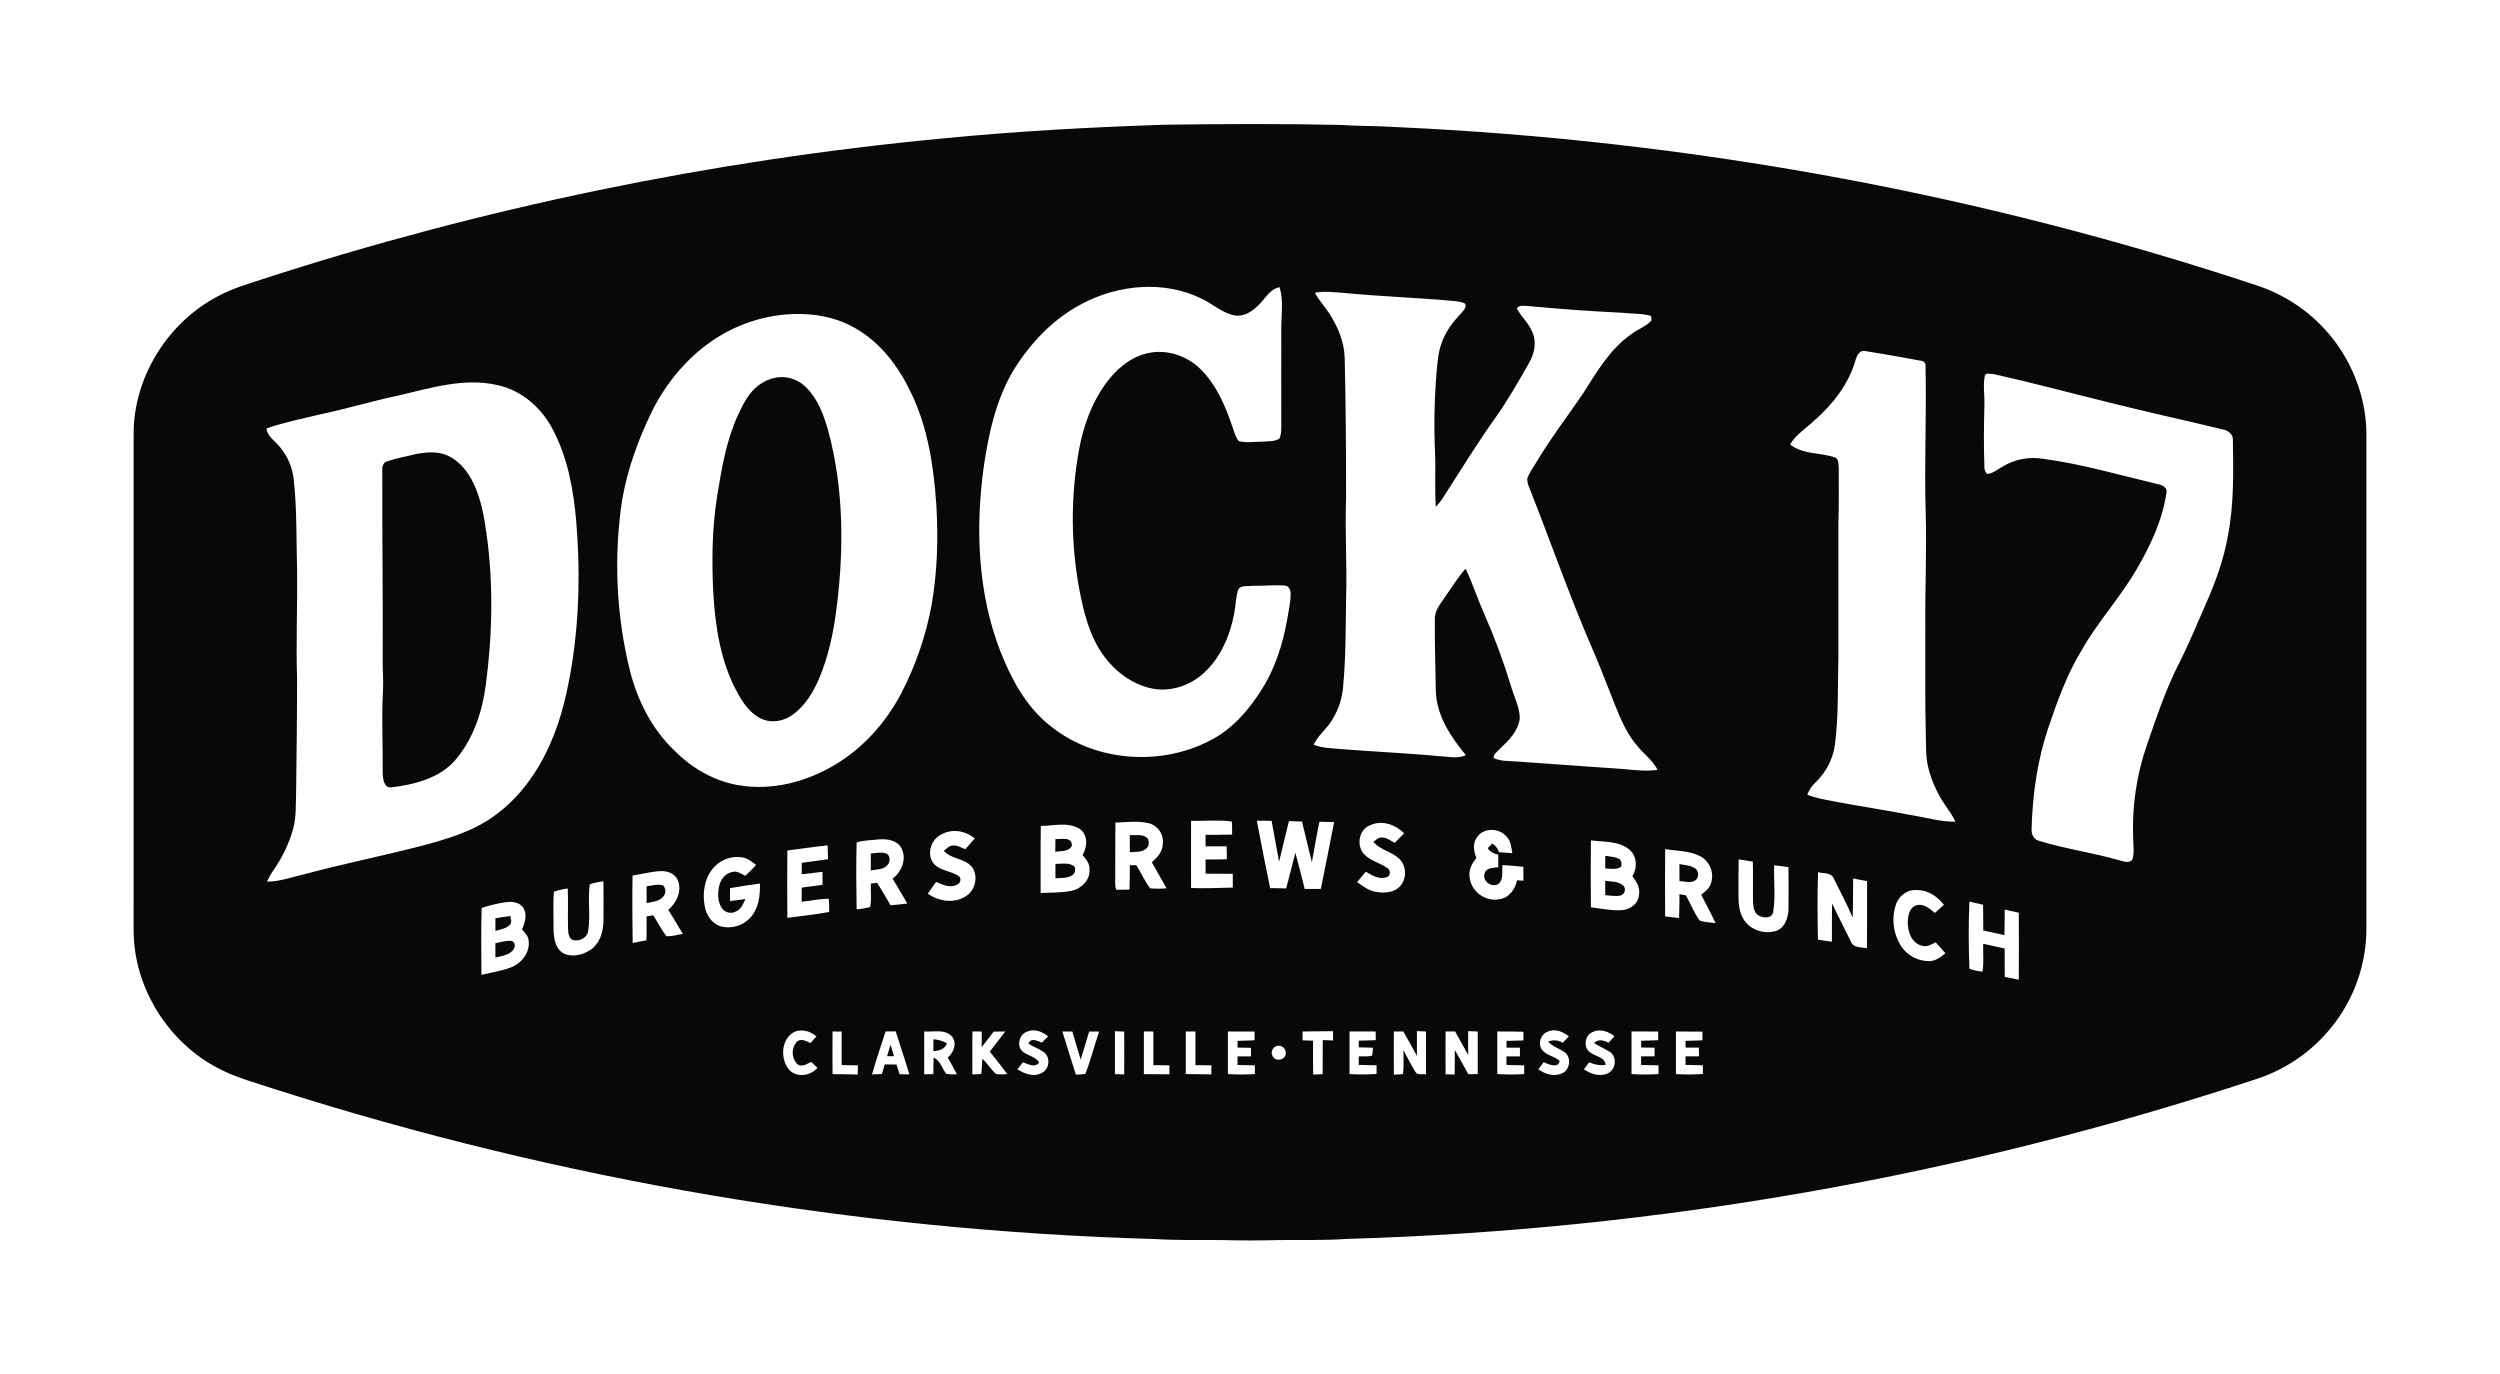 <svg width="131" height="72" viewBox="0 0 131 72" fill="none" xmlns="http://www.w3.org/2000/svg">
<path d="M84.112 46.154C84.44 46.204 84.831 46.171 85.083 46.428C85.115 46.47 85.136 46.519 85.144 46.572C85.152 46.624 85.146 46.677 85.128 46.727C85.11 46.777 85.08 46.821 85.04 46.856C85 46.891 84.953 46.916 84.901 46.928C84.641 46.979 84.376 46.928 84.117 46.907C84.112 46.654 84.112 46.402 84.112 46.154Z" fill="#080808"/>
<path d="M84.115 44.843C84.377 44.894 84.669 44.887 84.897 45.045C84.931 45.1 84.954 45.163 84.962 45.228C84.971 45.293 84.965 45.359 84.945 45.422C84.699 45.592 84.39 45.513 84.115 45.507C84.113 45.285 84.113 45.063 84.115 44.843Z" fill="#080808"/>
<path d="M88.002 45.277C88.275 45.335 88.581 45.335 88.822 45.502C89.025 45.641 89.047 45.991 88.831 46.13C88.587 46.298 88.274 46.178 88.004 46.167C88.002 45.87 88.002 45.573 88.002 45.277Z" fill="#080808"/>
<path d="M45.63 44.722C45.897 44.705 46.177 44.631 46.44 44.722C46.669 44.833 46.659 45.178 46.496 45.338C46.277 45.577 45.923 45.554 45.63 45.611C45.63 45.314 45.63 45.017 45.63 44.722Z" fill="#080808"/>
<path d="M60.967 6.537C64.085 6.492 67.204 6.48 70.322 6.547C71.259 6.62 72.2 6.59 73.137 6.658C88.512 7.351 103.804 10.137 118.409 15.007C120.042 15.577 121.458 16.639 122.463 18.047C123.442 19.431 124.012 21.118 124 22.819C124 31.438 124 40.057 124 48.676C123.994 50.565 123.339 52.394 122.145 53.856C121.122 55.119 119.752 56.056 118.204 56.551C102.827 61.632 86.793 64.45 70.605 64.918C69.421 64.999 68.237 64.971 67.053 64.978C66.021 65.007 64.989 65.007 63.957 64.978C62.82 64.97 61.68 64.998 60.548 64.927C44.895 64.483 29.382 61.845 14.462 57.092C13.453 56.751 12.407 56.49 11.457 55.99C8.917 54.682 7.159 51.984 7.013 49.131C6.989 48.524 7.006 47.917 7.002 47.31C7.002 39.116 7.002 30.921 7.002 22.727C7.002 19.696 8.864 16.784 11.572 15.444C12.221 15.106 12.927 14.905 13.618 14.671C25.261 10.887 37.286 8.397 49.475 7.247C53.3 6.873 57.131 6.666 60.967 6.537ZM56.695 15.919C55.208 16.696 54.012 17.95 53.131 19.363C52.194 20.911 51.806 22.707 51.546 24.474C51.103 27.706 51.235 31.093 52.431 34.16C52.995 35.572 53.737 36.976 54.935 37.953C57.428 40.055 61.299 40.229 64.011 38.448C64.831 37.878 65.486 37.102 66.024 36.269C66.796 35.109 67.225 33.758 67.46 32.395C67.527 31.966 67.635 31.539 67.627 31.103C67.635 30.921 67.531 30.692 67.321 30.683C66.746 30.643 66.171 30.706 65.596 30.698C65.366 30.734 65.05 30.653 64.896 30.868C64.748 31.262 64.763 31.694 64.68 32.104C64.467 33.271 63.979 34.44 63.091 35.257C62.346 35.947 61.261 36.297 60.26 36.056C59.177 35.796 58.261 35.04 57.667 34.114C57.046 33.159 56.783 32.031 56.564 30.928C56.105 28.492 56.098 25.992 56.543 23.553C56.762 22.34 57.196 21.148 57.909 20.139C58.45 19.395 59.184 18.727 60.103 18.516C61.095 18.271 62.171 18.624 62.894 19.328C63.77 20.187 64.244 21.352 64.624 22.496C64.707 22.708 64.753 22.951 64.919 23.118C65.316 23.216 65.729 23.141 66.132 23.143C66.431 23.116 66.77 23.152 67.031 22.987C67.146 22.805 67.129 22.573 67.139 22.366C67.133 20.636 67.139 18.906 67.139 17.176C67.139 16.468 67.266 15.738 67.048 15.049C66.53 15.147 66.299 15.658 65.948 15.987C65.621 16.319 65.172 16.616 64.684 16.527C64.033 16.397 63.539 15.912 62.948 15.643C60.988 14.681 58.594 14.913 56.695 15.919ZM68.899 15.342C69.114 15.745 69.438 16.075 69.679 16.462C70.109 17.147 70.439 17.918 70.461 18.743C70.52 21.195 70.534 23.647 70.535 26.099C70.469 27.861 70.592 29.623 70.535 31.385C70.511 32.904 70.522 34.428 70.383 35.942C70.34 36.563 70.147 37.165 69.82 37.695C69.547 38.178 69.071 38.515 68.835 39.024C69.079 39.115 69.334 39.173 69.593 39.195C71.535 39.37 73.484 39.441 75.422 39.623C75.884 39.636 76.373 39.784 76.81 39.567C76.014 38.606 75.268 37.488 75.237 36.199C75.217 34.956 75.175 33.712 75.186 32.466C75.161 32.005 75.477 31.646 75.718 31.282C76.073 30.784 76.387 30.254 76.799 29.798C77.172 30.584 77.436 31.417 77.792 32.209C78.332 33.438 78.797 34.698 79.186 35.983C79.345 36.536 79.641 37.069 79.636 37.657C79.552 38.32 79.04 38.816 78.578 39.254C78.452 39.391 78.252 39.513 78.269 39.724C78.661 39.906 79.105 39.869 79.524 39.906C81.199 40.017 82.871 40.153 84.546 40.259C85.314 40.297 86.086 40.448 86.856 40.342C86.615 39.849 86.154 39.528 85.815 39.11C85.293 38.52 84.97 37.792 84.677 37.069C84.301 36.134 83.948 35.188 83.554 34.26C82.303 31.41 81.289 28.467 80.143 25.575C80.073 25.422 80.033 25.256 80.025 25.088C80.117 24.799 80.308 24.556 80.459 24.297C81.216 23.012 82.131 21.832 82.964 20.599C83.682 19.473 84.375 18.269 85.501 17.497C85.831 17.238 86.261 17.111 86.538 16.788L86.52 16.556C86.026 16.411 85.499 16.451 84.992 16.388C83.353 16.31 81.708 16.19 80.074 16.036C79.878 16.036 79.603 15.957 79.484 16.166C79.725 16.622 80.151 16.97 80.322 17.471C80.528 17.985 80.384 18.564 80.119 19.025C79.573 19.983 79.026 20.949 78.389 21.848C77.393 23.242 76.501 24.704 75.574 26.142C75.472 26.289 75.359 26.428 75.236 26.558C75.173 25.612 75.236 24.661 75.195 23.713C75.134 22.334 75.159 20.953 75.271 19.577C75.319 19.031 75.352 18.466 75.552 17.945C75.754 17.374 76.123 16.88 76.541 16.447C76.654 16.297 76.866 16.127 76.777 15.918C76.595 15.806 76.373 15.797 76.168 15.77C74.255 15.598 72.342 15.536 70.43 15.35C69.919 15.32 69.404 15.239 68.898 15.342H68.899ZM40.867 16.509C40.019 16.617 39.192 16.859 38.419 17.226C36.529 18.12 35.055 19.744 34.139 21.604C33.434 23.061 32.875 24.6 32.6 26.198C32.151 29.17 32.287 32.201 33.002 35.12C33.398 36.691 34.155 38.201 35.337 39.328C36.255 40.25 37.432 40.941 38.728 41.149C40.424 41.436 42.182 40.989 43.653 40.133C45.184 39.25 46.405 37.888 47.225 36.331C47.972 34.892 48.505 33.351 48.805 31.757C49.117 30.014 49.169 28.231 49.064 26.466C48.93 24.445 48.62 22.392 47.727 20.555C47.089 19.221 46.161 17.975 44.864 17.225C43.672 16.512 42.228 16.348 40.867 16.509ZM97.216 18.914C96.852 20.157 96.021 21.208 95.054 22.048C94.633 22.457 94.103 22.769 93.802 23.288C94.469 23.827 95.382 23.705 96.154 23.968C96.369 24.068 96.329 24.35 96.351 24.545C96.351 25.518 96.363 26.491 96.331 27.463C96.331 29.8 96.331 32.137 96.331 34.474C96.289 35.995 96.346 37.522 96.149 39.035C96.042 39.778 95.689 40.464 95.147 40.984C94.948 41.162 94.796 41.387 94.704 41.638C95.159 41.835 95.663 41.903 96.151 42.002C97.469 42.254 98.798 42.448 100.115 42.706C100.896 42.828 101.663 43.07 102.464 43.056C102.32 42.73 102.1 42.445 101.903 42.154C101.503 41.558 101.208 40.897 101.034 40.2C100.9 39.636 100.932 39.053 100.911 38.478C100.865 36.598 100.893 34.717 100.886 32.833C100.867 30.799 100.97 28.765 100.902 26.733C100.835 24.215 100.953 21.695 100.897 19.177C100.901 19.142 100.897 19.107 100.887 19.074C100.876 19.041 100.859 19.011 100.836 18.985C100.813 18.959 100.784 18.939 100.753 18.925C100.721 18.91 100.687 18.903 100.652 18.903C99.681 18.721 98.709 18.549 97.737 18.393C97.422 18.326 97.285 18.668 97.216 18.914V18.914ZM104.006 19.681C103.898 20.206 104.006 20.745 103.982 21.276C103.951 22.338 103.948 23.401 103.982 24.463C103.977 24.532 103.988 24.601 104.014 24.666C104.039 24.731 104.078 24.789 104.128 24.837C104.435 24.809 104.675 24.596 104.933 24.45C105.562 24.069 106.307 23.922 107.034 24.037C109.076 24.31 111.058 24.89 113.058 25.367C113.281 25.407 113.585 25.532 113.523 25.817C113.311 27.274 112.666 28.633 111.923 29.892C111.059 31.367 109.882 32.629 109.05 34.124C108.29 35.376 107.799 36.765 107.328 38.142C106.761 39.833 106.508 41.615 106.457 43.393C106.43 43.666 106.54 43.984 106.834 44.055C108.23 44.49 109.689 44.679 111.091 45.091C111.302 45.141 111.62 45.267 111.747 45.008C111.844 44.665 111.784 44.302 111.779 43.951C111.708 42.278 111.953 40.607 112.502 39.025C113 37.588 113.479 36.136 114.172 34.779C114.693 33.758 115.124 32.694 115.586 31.645C116.087 30.509 116.521 29.336 116.736 28.109C117.068 26.431 117.026 24.713 117.002 23.01C116.996 22.724 116.729 22.548 116.471 22.502C114.459 22.012 112.434 21.577 110.426 21.068C108.443 20.58 106.468 20.05 104.475 19.604C104.335 19.612 104.058 19.504 104.006 19.681V19.681ZM20.869 20.727C19.516 21.011 18.192 21.412 16.839 21.7C15.874 21.93 14.896 22.125 13.957 22.453C14.023 22.874 14.402 23.102 14.655 23.406C15.079 23.907 15.338 24.527 15.398 25.181C15.565 26.729 15.521 28.276 15.567 29.831C15.591 31.743 15.504 33.655 15.567 35.567C15.567 37.51 15.54 39.452 15.518 41.394C15.491 42.08 15.541 42.781 15.355 43.451C15.138 44.218 14.792 44.942 14.332 45.592C14.2 45.783 14.087 45.986 13.993 46.198C14.687 46.198 15.342 45.939 16.012 45.793C18.001 45.258 20.02 44.856 22.018 44.342C23.346 43.986 24.706 43.605 25.843 42.794C27.192 41.846 28.185 40.462 28.837 38.962C29.431 37.624 29.748 36.184 29.978 34.744C30.361 32.305 30.399 29.82 30.198 27.361C30.058 25.683 29.748 23.981 28.954 22.48C28.372 21.364 27.331 20.454 26.078 20.181C24.328 19.774 22.566 20.334 20.869 20.727ZM58.45 43.102C58.431 44.078 58.45 45.056 58.438 46.033C58.438 46.228 58.423 46.43 58.487 46.619C58.719 46.632 58.952 46.619 59.185 46.611C59.205 46.186 59.201 45.761 59.202 45.336H59.544C59.792 45.734 59.983 46.169 60.262 46.547C60.55 46.574 60.841 46.574 61.13 46.547C60.875 46.089 60.617 45.634 60.354 45.181C60.639 44.937 60.921 44.635 60.929 44.233C60.962 43.996 60.908 43.754 60.776 43.553C60.645 43.352 60.445 43.206 60.214 43.141C59.639 42.994 59.038 43.09 58.45 43.102ZM62.412 43.011C62.405 44.184 62.412 45.359 62.412 46.532C63.141 46.559 63.869 46.526 64.598 46.509C64.598 46.269 64.598 46.029 64.598 45.788C64.121 45.779 63.646 45.788 63.172 45.781C63.172 45.532 63.172 45.284 63.172 45.037C63.543 45.037 63.915 45.037 64.286 45.025C64.286 44.8 64.286 44.57 64.273 44.349C63.908 44.349 63.538 44.349 63.171 44.349C63.171 44.147 63.171 43.946 63.171 43.744C63.633 43.744 64.097 43.744 64.561 43.733C64.561 43.503 64.57 43.277 64.547 43.046C63.838 42.952 63.12 43.028 62.408 43.012L62.412 43.011ZM65.856 43.002C66.085 44.181 66.311 45.36 66.554 46.537C66.834 46.537 67.114 46.548 67.396 46.554C67.563 45.932 67.711 45.305 67.879 44.684C68.054 45.312 68.201 45.948 68.366 46.579C68.647 46.579 68.929 46.579 69.211 46.579C69.446 45.411 69.685 44.245 69.908 43.075C69.651 43.072 69.394 43.067 69.138 43.062C68.99 43.763 68.875 44.471 68.743 45.176C68.561 44.47 68.398 43.758 68.225 43.051C67.997 43.04 67.769 43.031 67.542 43.025C67.36 43.734 67.201 44.447 67.024 45.157C66.892 44.442 66.762 43.726 66.633 43.01C66.374 43.008 66.114 43.006 65.856 43.004V43.002ZM71.753 43.261C71.183 43.509 71.071 44.348 71.496 44.776C71.829 45.121 72.325 45.213 72.704 45.492C72.886 45.607 72.87 45.929 72.642 45.97C72.257 46.1 71.889 45.863 71.569 45.677C71.413 45.859 71.259 46.041 71.114 46.224C71.426 46.451 71.756 46.689 72.15 46.744C72.544 46.8 72.97 46.779 73.279 46.519C73.73 46.145 73.735 45.373 73.303 44.983C72.905 44.614 72.312 44.541 71.962 44.109C72.085 44.031 72.195 43.9 72.352 43.888C72.625 43.852 72.855 44.042 73.081 44.167C73.248 44.002 73.413 43.835 73.576 43.667C73.114 43.194 72.37 42.942 71.753 43.263V43.261ZM54.539 43.278C54.516 44.45 54.539 45.621 54.529 46.793C55.064 46.766 55.607 46.787 56.135 46.681C56.648 46.584 57.116 46.129 57.09 45.583C57.12 45.271 56.908 45.024 56.726 44.806C56.986 44.376 57.021 43.725 56.556 43.421C55.942 43.058 55.204 43.276 54.539 43.28V43.278ZM77.38 43.891C77.149 44.211 77.23 44.619 77.361 44.96C77.138 45.241 76.944 45.58 77.008 45.954C77.066 46.689 77.81 47.257 78.535 47.123C79.056 47.078 79.394 46.607 79.492 46.127L79.825 46.149C79.825 45.905 79.825 45.661 79.825 45.42C79.461 45.383 79.097 45.352 78.732 45.33C78.689 45.638 78.79 46.011 78.572 46.268C78.258 46.588 77.643 46.199 77.793 45.774C77.871 45.454 78.255 45.483 78.51 45.441C78.51 45.222 78.51 45.004 78.51 44.786C78.29 44.732 78.072 44.652 77.957 44.442L78.199 44.198C78.364 44.306 78.488 44.466 78.55 44.653C78.781 44.676 79.011 44.694 79.244 44.708C79.197 44.397 79.166 44.051 78.927 43.821C78.529 43.363 77.709 43.367 77.38 43.893V43.891ZM49.345 43.716C48.814 43.957 48.555 44.682 48.873 45.183C49.191 45.638 49.814 45.614 50.239 45.911C50.397 46.021 50.33 46.286 50.161 46.349C49.797 46.558 49.395 46.358 49.052 46.213C48.906 46.416 48.758 46.618 48.619 46.827C49.185 47.233 49.985 47.356 50.596 46.971C51.111 46.666 51.289 45.898 50.922 45.417C50.538 44.967 49.849 45.028 49.457 44.587C49.596 44.472 49.73 44.313 49.928 44.305C50.163 44.279 50.37 44.415 50.581 44.5C50.745 44.312 50.912 44.128 51.074 43.937C50.598 43.531 49.901 43.409 49.345 43.716ZM44.888 44.149C44.854 45.314 44.868 46.483 44.888 47.65C45.126 47.631 45.362 47.59 45.593 47.528C45.684 47.131 45.614 46.709 45.632 46.301L45.963 46.258C46.203 46.647 46.439 47.038 46.664 47.436C46.958 47.413 47.25 47.382 47.542 47.345C47.29 46.907 47.032 46.473 46.773 46.041C47.248 45.684 47.519 45.018 47.243 44.457C47.016 44.013 46.461 43.944 46.014 43.988C45.642 44.035 45.245 44.017 44.888 44.149V44.149ZM83.364 44.035C83.352 45.205 83.349 46.376 83.364 47.545C83.906 47.612 84.45 47.728 84.998 47.69C85.437 47.666 85.875 47.326 85.886 46.864C85.948 46.5 85.747 46.184 85.536 45.913C85.809 45.47 85.785 44.836 85.354 44.498C84.796 44.056 84.035 44.126 83.364 44.035ZM41.259 44.566C41.245 45.741 41.248 46.917 41.259 48.094C41.988 47.998 42.725 47.924 43.451 47.788C43.455 47.555 43.446 47.323 43.424 47.091C42.949 47.1 42.48 47.2 42.009 47.252C42.009 47.004 42.009 46.757 42.009 46.51C42.373 46.467 42.737 46.419 43.102 46.366C43.102 46.138 43.102 45.91 43.097 45.683C42.733 45.722 42.373 45.774 42.011 45.814C42.011 45.613 42.011 45.412 42.011 45.211C42.47 45.15 42.931 45.096 43.389 45.019C43.38 44.778 43.375 44.537 43.367 44.296C42.66 44.37 41.961 44.48 41.259 44.566ZM87.254 44.486C87.246 45.664 87.245 46.843 87.254 48.021C87.495 48.05 87.737 48.082 87.982 48.105C87.998 47.688 88.008 47.271 88.004 46.854L88.336 46.912C88.59 47.348 88.763 47.833 89.065 48.24C89.331 48.331 89.62 48.331 89.897 48.37C89.661 47.866 89.394 47.378 89.141 46.883C89.34 46.722 89.57 46.564 89.648 46.306C89.742 46.038 89.737 45.746 89.635 45.482C89.533 45.218 89.34 44.999 89.091 44.864C88.52 44.573 87.863 44.594 87.249 44.49L87.254 44.486ZM37.412 45.444C36.911 45.99 36.795 46.792 36.93 47.496C37.008 47.952 37.305 48.392 37.757 48.541C38.034 48.614 38.325 48.61 38.6 48.53C38.875 48.45 39.122 48.296 39.316 48.085C39.761 47.606 39.836 46.923 39.821 46.298C39.296 46.363 38.775 46.451 38.254 46.539C38.248 46.764 38.248 46.994 38.254 47.216C38.527 47.183 38.793 47.147 39.063 47.112C38.939 47.362 38.83 47.67 38.541 47.772C38.42 47.832 38.282 47.847 38.151 47.813C38.02 47.78 37.905 47.701 37.827 47.59C37.61 47.268 37.604 46.852 37.67 46.483C37.735 46.114 37.998 45.748 38.391 45.688C38.634 45.62 38.846 45.797 39.055 45.891C39.253 45.712 39.441 45.522 39.619 45.322C39.401 45.16 39.182 44.973 38.907 44.928C38.634 44.881 38.354 44.904 38.093 44.994C37.831 45.084 37.597 45.239 37.412 45.444V45.444ZM91.105 45.028C91.092 45.665 91.099 46.303 91.096 46.947C91.096 47.359 91.138 47.791 91.354 48.154C91.692 48.735 92.472 48.982 93.098 48.771C93.531 48.603 93.692 48.102 93.715 47.678C93.726 46.932 93.721 46.184 93.715 45.437C93.465 45.398 93.215 45.372 92.966 45.34C92.939 46.149 93.046 46.968 92.918 47.77C92.867 48.135 92.414 48.123 92.163 47.979C91.921 47.853 91.88 47.552 91.861 47.309C91.842 46.59 91.87 45.869 91.848 45.149C91.599 45.104 91.352 45.064 91.105 45.028ZM33.146 45.879C33.123 47.055 33.139 48.233 33.152 49.41C33.395 49.367 33.636 49.32 33.875 49.271C33.883 48.854 33.881 48.436 33.882 48.019C33.997 47.998 34.113 47.978 34.23 47.959C34.461 48.323 34.66 48.713 34.92 49.059C35.211 49.067 35.494 48.989 35.777 48.933C35.533 48.509 35.274 48.094 35.018 47.677C35.444 47.312 35.74 46.706 35.526 46.151C35.398 45.786 34.99 45.63 34.631 45.646C34.13 45.668 33.64 45.798 33.146 45.879V45.879ZM95.266 45.703C95.227 46.881 95.233 48.061 95.26 49.24C95.504 49.274 95.746 49.316 95.989 49.346C95.999 48.677 95.989 48.009 95.998 47.343C96.332 48.007 96.65 48.681 96.991 49.346C97.117 49.685 97.537 49.619 97.828 49.693C97.843 48.519 97.833 47.344 97.833 46.17C97.591 46.121 97.349 46.079 97.105 46.032C97.092 46.716 97.105 47.398 97.08 48.086C96.785 47.389 96.43 46.721 96.094 46.042C95.967 45.706 95.548 45.782 95.266 45.703ZM30.906 46.336C30.787 47.14 30.953 47.966 30.822 48.772C30.78 49.142 30.362 49.343 30.026 49.262C29.793 49.171 29.781 48.885 29.765 48.675C29.747 47.969 29.777 47.261 29.75 46.555C29.505 46.59 29.262 46.646 29.026 46.724C28.969 47.345 29.016 47.972 29.003 48.596C29.013 49.066 29.05 49.635 29.474 49.926C29.922 50.189 30.495 50.052 30.912 49.792C31.408 49.484 31.603 48.874 31.619 48.318C31.633 47.606 31.624 46.893 31.619 46.181C31.377 46.21 31.138 46.262 30.906 46.336V46.336ZM99.335 47.435C99.221 47.798 99.189 48.181 99.242 48.558C99.295 48.934 99.43 49.294 99.639 49.611C99.805 49.848 100.027 50.041 100.285 50.172C100.543 50.303 100.83 50.369 101.119 50.363C101.441 50.351 101.7 50.143 101.939 49.953C101.775 49.755 101.604 49.565 101.429 49.378C101.196 49.492 100.941 49.659 100.675 49.543C100.155 49.399 99.957 48.803 99.969 48.317C99.969 47.981 100.06 47.533 100.433 47.433C100.807 47.333 101.123 47.615 101.388 47.838C101.546 47.696 101.706 47.554 101.863 47.41C101.52 46.99 101.044 46.635 100.477 46.644C99.961 46.578 99.477 46.948 99.335 47.435V47.435ZM103.197 47.242C103.142 48.414 103.155 49.591 103.197 50.763C103.417 50.842 103.645 50.893 103.878 50.915C103.969 50.434 103.899 49.939 103.922 49.453C104.295 49.535 104.668 49.621 105.044 49.702C105.044 50.196 105.044 50.691 105.048 51.186C105.292 51.24 105.538 51.292 105.785 51.339C105.793 50.169 105.791 48.998 105.785 47.828C105.538 47.768 105.293 47.712 105.047 47.66C105.047 48.107 105.042 48.554 105.031 49.001C104.661 48.917 104.291 48.836 103.921 48.755C103.921 48.306 103.921 47.857 103.913 47.408C103.675 47.349 103.435 47.295 103.197 47.242V47.242ZM25.24 47.578C25.198 48.744 25.227 49.914 25.227 51.082C25.755 50.957 26.298 50.882 26.803 50.68C27.342 50.463 27.771 49.906 27.702 49.306C27.697 49.057 27.5 48.88 27.354 48.701C27.506 48.356 27.634 47.939 27.432 47.587C27.229 47.253 26.786 47.222 26.439 47.284C26.031 47.346 25.63 47.445 25.24 47.578V47.578ZM41.531 54.125C40.917 54.538 40.894 55.525 41.356 56.06C41.758 56.494 42.472 56.374 42.836 55.952C42.727 55.847 42.617 55.744 42.507 55.643C42.279 55.754 42.012 55.943 41.769 55.755C41.626 55.6 41.543 55.398 41.536 55.187C41.53 54.975 41.6 54.769 41.734 54.605C41.945 54.385 42.244 54.549 42.468 54.655C42.573 54.54 42.68 54.423 42.784 54.307C42.444 54.015 41.937 53.872 41.531 54.125V54.125ZM43.626 54.05C43.622 54.795 43.618 55.539 43.626 56.285C44.066 56.29 44.506 56.291 44.945 56.304C44.945 56.143 44.945 55.984 44.951 55.824C44.668 55.824 44.385 55.818 44.102 55.81C44.102 55.224 44.102 54.637 44.102 54.052L43.626 54.05ZM46.404 54.05C46.161 54.799 45.909 55.545 45.693 56.302C45.864 56.292 46.037 56.284 46.21 56.276C46.26 56.108 46.31 55.941 46.361 55.774L46.976 55.781C47.029 55.95 47.084 56.121 47.139 56.291C47.309 56.291 47.478 56.297 47.648 56.297C47.426 55.54 47.172 54.794 46.935 54.042L46.404 54.05ZM48.429 54.05C48.429 54.798 48.424 55.547 48.429 56.295C48.588 56.295 48.748 56.29 48.91 56.283C48.91 55.995 48.91 55.706 48.923 55.418C49.288 55.578 49.356 56.001 49.597 56.277C49.779 56.294 49.961 56.3 50.144 56.297C49.99 55.999 49.825 55.708 49.662 55.416C49.984 55.15 50.166 54.646 49.868 54.295C49.497 53.909 48.902 54.084 48.425 54.05H48.429ZM50.958 54.05C50.939 54.798 50.958 55.548 50.951 56.296C51.107 56.298 51.263 56.291 51.418 56.275C51.454 56.009 51.452 55.74 51.478 55.473C51.731 55.717 51.92 56.019 52.17 56.262C52.366 56.329 52.583 56.281 52.787 56.288C52.487 55.886 52.176 55.494 51.864 55.104C52.137 54.754 52.409 54.403 52.678 54.05C52.475 54.05 52.273 54.052 52.071 54.056C51.862 54.329 51.652 54.6 51.442 54.87C51.442 54.597 51.442 54.324 51.442 54.051L50.958 54.05ZM53.48 54.97C53.699 55.334 54.25 55.299 54.449 55.678C54.233 55.975 53.864 55.753 53.601 55.665C53.504 55.786 53.408 55.908 53.313 56.029C53.695 56.281 54.216 56.464 54.637 56.196C55.013 55.977 55.04 55.363 54.68 55.118C54.432 54.947 54.134 54.86 53.893 54.679C54.019 54.354 54.373 54.543 54.596 54.634L54.923 54.298C54.621 54.076 54.235 53.89 53.86 54.044C53.474 54.15 53.288 54.633 53.476 54.971L53.48 54.97ZM55.669 54.054C55.9 54.808 56.139 55.559 56.377 56.312C56.543 56.308 56.708 56.295 56.873 56.272C57.157 55.548 57.343 54.788 57.593 54.052H57.072C56.923 54.542 56.777 55.035 56.629 55.527C56.485 55.033 56.336 54.542 56.188 54.051C56.012 54.05 55.839 54.05 55.669 54.054ZM58.422 54.036C58.422 54.785 58.422 55.535 58.422 56.284C58.583 56.291 58.745 56.297 58.908 56.299C58.916 55.551 58.908 54.804 58.908 54.056L58.422 54.036ZM59.939 54.049C59.939 54.794 59.939 55.538 59.939 56.284C60.385 56.291 60.831 56.292 61.277 56.295C61.277 56.138 61.277 55.981 61.277 55.825C60.997 55.825 60.716 55.819 60.437 55.812C60.437 55.225 60.437 54.638 60.437 54.051L59.939 54.049ZM62.135 54.05C62.131 54.793 62.131 55.537 62.135 56.281C62.581 56.288 63.028 56.291 63.474 56.298C63.474 56.139 63.474 55.981 63.482 55.823C63.202 55.823 62.921 55.817 62.641 55.814C62.641 55.226 62.641 54.638 62.641 54.05H62.135ZM64.341 54.05C64.337 54.794 64.337 55.538 64.341 56.281C64.812 56.312 65.285 56.312 65.756 56.281C65.756 56.129 65.756 55.977 65.756 55.826C65.452 55.814 65.149 55.811 64.846 55.805C64.846 55.655 64.846 55.505 64.846 55.355C65.081 55.355 65.316 55.355 65.553 55.355C65.553 55.205 65.553 55.056 65.553 54.907C65.317 54.899 65.082 54.896 64.847 54.893C64.847 54.802 64.847 54.628 64.847 54.541C65.144 54.53 65.442 54.527 65.739 54.51C65.739 54.358 65.739 54.208 65.739 54.054C65.272 54.051 64.806 54.05 64.343 54.05H64.341ZM68.257 54.05L68.252 54.513C68.434 54.517 68.618 54.524 68.804 54.532C68.804 55.122 68.797 55.716 68.809 56.303C68.974 56.303 69.14 56.295 69.306 56.289C69.313 55.693 69.306 55.098 69.312 54.502C69.494 54.502 69.676 54.516 69.853 54.522C69.853 54.358 69.853 54.197 69.853 54.034C69.322 54.033 68.79 54.05 68.258 54.05H68.257ZM70.716 54.05C70.713 54.794 70.713 55.538 70.716 56.281C71.188 56.31 71.661 56.308 72.132 56.276C72.132 56.124 72.132 55.972 72.132 55.821C71.82 55.809 71.509 55.805 71.198 55.801C71.198 55.651 71.198 55.503 71.198 55.355C71.431 55.343 71.676 55.381 71.903 55.307C71.923 55.172 71.931 55.034 71.943 54.9C71.695 54.889 71.446 54.886 71.197 54.883V54.531C71.495 54.52 71.793 54.519 72.091 54.504C72.091 54.351 72.084 54.199 72.083 54.049C71.628 54.05 71.174 54.05 70.718 54.05H70.716ZM73.038 54.05C73.038 54.803 73.029 55.557 73.038 56.31C73.194 56.303 73.352 56.301 73.509 56.284C73.573 55.869 73.534 55.447 73.539 55.03C73.749 55.401 73.931 55.788 74.158 56.15C74.262 56.366 74.532 56.265 74.723 56.291C74.723 55.544 74.723 54.797 74.723 54.051C74.563 54.042 74.404 54.034 74.246 54.03C74.246 54.462 74.246 54.895 74.246 55.328C74.014 54.901 73.777 54.475 73.534 54.05H73.038ZM75.748 54.05C75.748 54.798 75.742 55.546 75.748 56.294C75.906 56.299 76.065 56.303 76.226 56.306C76.232 55.875 76.226 55.445 76.233 55.014C76.469 55.44 76.702 55.867 76.942 56.289L77.433 56.281C77.433 55.538 77.433 54.795 77.433 54.053C77.265 54.043 77.097 54.033 76.932 54.029C76.925 54.448 76.932 54.866 76.932 55.285C76.704 54.873 76.476 54.465 76.249 54.05H75.748ZM78.458 54.05C78.454 54.794 78.454 55.538 78.458 56.281C78.927 56.312 79.398 56.312 79.868 56.281C79.868 56.129 79.868 55.977 79.868 55.826C79.558 55.814 79.249 55.81 78.94 55.803C78.94 55.653 78.94 55.504 78.94 55.355H79.645C79.645 55.201 79.645 55.048 79.645 54.899C79.411 54.899 79.176 54.899 78.944 54.899C78.944 54.808 78.944 54.632 78.939 54.542C79.235 54.532 79.531 54.532 79.828 54.518C79.828 54.364 79.828 54.212 79.828 54.063C79.372 54.05 78.916 54.05 78.46 54.05H78.458ZM80.781 54.984C81.008 55.303 81.445 55.337 81.727 55.594C81.655 56.007 81.138 55.765 80.889 55.659C80.798 55.782 80.7 55.905 80.608 56.03C80.972 56.29 81.466 56.447 81.883 56.227C82.278 56.03 82.347 55.401 81.989 55.134C81.704 54.943 81.358 54.844 81.123 54.581C81.245 54.528 81.379 54.507 81.511 54.517C81.644 54.528 81.772 54.571 81.884 54.642L82.211 54.303C81.916 54.087 81.547 53.896 81.177 54.03C81.08 54.056 80.99 54.103 80.915 54.169C80.84 54.235 80.781 54.318 80.743 54.41C80.705 54.503 80.688 54.603 80.695 54.703C80.702 54.803 80.732 54.899 80.782 54.986L80.781 54.984ZM83.472 54.074C83.034 54.227 82.937 54.907 83.34 55.154C83.613 55.367 84.091 55.382 84.136 55.802C83.842 55.84 83.543 55.791 83.276 55.66C83.185 55.782 83.094 55.906 82.997 56.03C83.362 56.284 83.841 56.443 84.262 56.235C84.674 56.043 84.745 55.386 84.368 55.127C84.095 54.945 83.793 54.836 83.525 54.656C83.746 54.431 84.034 54.508 84.283 54.639C84.388 54.527 84.494 54.414 84.6 54.302C84.287 54.059 83.86 53.881 83.474 54.076L83.472 54.074ZM85.492 54.049C85.488 54.793 85.488 55.537 85.492 56.281C85.963 56.312 86.435 56.312 86.906 56.281C86.906 56.127 86.906 55.975 86.906 55.825C86.601 55.813 86.297 55.811 85.995 55.808C85.995 55.656 85.995 55.506 85.995 55.353H86.701C86.701 55.201 86.701 55.049 86.701 54.898C86.466 54.898 86.232 54.891 85.998 54.89C85.998 54.771 85.998 54.653 85.998 54.535C86.295 54.525 86.593 54.522 86.89 54.506C86.89 54.355 86.89 54.204 86.89 54.051C86.424 54.05 85.958 54.05 85.494 54.05L85.492 54.049ZM87.819 54.05C87.819 54.794 87.819 55.538 87.819 56.282C88.29 56.31 88.762 56.309 89.233 56.277C89.233 56.124 89.233 55.973 89.233 55.822C88.928 55.81 88.625 55.807 88.322 55.8C88.322 55.65 88.322 55.499 88.322 55.351H89.031C89.026 55.198 89.022 55.046 89.019 54.896C88.787 54.896 88.555 54.896 88.325 54.896C88.325 54.776 88.319 54.658 88.319 54.541C88.615 54.529 88.912 54.528 89.209 54.513C89.209 54.36 89.209 54.209 89.209 54.058C88.746 54.053 88.283 54.05 87.819 54.05ZM66.9 54.809C66.844 54.827 66.793 54.858 66.751 54.9C66.708 54.942 66.677 54.993 66.658 55.049C66.64 55.105 66.635 55.165 66.644 55.223C66.653 55.282 66.675 55.337 66.71 55.386C66.873 55.641 67.338 55.54 67.372 55.235C67.383 55.173 67.379 55.109 67.358 55.049C67.338 54.989 67.302 54.935 67.255 54.892C67.208 54.85 67.151 54.82 67.089 54.806C67.027 54.792 66.963 54.793 66.902 54.811L66.9 54.809Z" fill="#080808"/>
<path d="M40.676 19.782C40.961 19.735 41.252 19.759 41.526 19.85C41.8 19.941 42.048 20.097 42.249 20.305C42.856 20.91 43.159 21.738 43.392 22.546C44.22 25.595 44.231 28.808 43.829 31.924C43.671 33.167 43.407 34.407 42.918 35.566C42.609 36.288 42.178 36.989 41.533 37.455C41.056 37.808 40.382 37.917 39.845 37.637C39.262 37.352 38.904 36.778 38.602 36.228C37.756 34.648 37.481 32.837 37.376 31.069C37.293 29.375 37.31 27.667 37.58 25.988C37.813 24.552 38.054 23.09 38.667 21.758C38.936 21.182 39.226 20.579 39.748 20.191C40.019 19.982 40.338 19.841 40.676 19.782V19.782Z" fill="#080808"/>
<path d="M21.829 23.786C22.388 23.681 23.003 23.64 23.526 23.904C24.121 24.201 24.538 24.757 24.822 25.343C25.214 26.176 25.374 27.094 25.498 28C25.863 30.631 25.801 33.308 25.45 35.936C25.263 37.335 24.787 38.735 23.863 39.822C23.031 40.785 21.719 41.108 20.508 41.259C20.098 41.292 20.062 40.785 20.053 40.489C20.071 39.057 19.984 37.625 20.068 36.194C20.102 35.622 20.039 35.05 20.052 34.479C20.069 31.201 20.023 27.923 20.032 24.646C20.015 24.451 20.078 24.224 20.292 24.17C20.798 24.011 21.316 23.904 21.829 23.786Z" fill="#080808"/>
<path d="M59.202 43.754C59.516 43.789 59.93 43.672 60.154 43.958C60.211 44.113 60.225 44.322 60.087 44.439C59.862 44.681 59.499 44.621 59.203 44.661C59.199 44.358 59.2 44.056 59.202 43.754Z" fill="#080808"/>
<path d="M55.304 43.968C55.612 43.982 56.19 43.83 56.164 44.317C56.011 44.642 55.591 44.583 55.296 44.633C55.299 44.411 55.304 44.19 55.304 43.968Z" fill="#080808"/>
<path d="M55.304 45.271C55.636 45.271 56.032 45.171 56.306 45.411C56.362 45.554 56.346 45.748 56.209 45.842C55.954 46.04 55.609 45.996 55.306 46.025C55.305 45.773 55.304 45.522 55.304 45.271Z" fill="#080808"/>
<path d="M33.88 46.444C34.153 46.401 34.434 46.326 34.711 46.379C34.912 46.506 34.903 46.816 34.756 46.98C34.547 47.243 34.184 47.253 33.884 47.324C33.881 47.03 33.88 46.737 33.88 46.444Z" fill="#080808"/>
<path d="M25.959 48.12C26.22 48.073 26.482 48.029 26.746 47.999C26.753 48.141 26.837 48.31 26.738 48.438C26.542 48.661 26.229 48.699 25.96 48.782C25.958 48.561 25.958 48.341 25.959 48.12Z" fill="#080808"/>
<path d="M25.959 49.425C26.233 49.371 26.506 49.278 26.785 49.304C26.984 49.334 27.025 49.577 26.923 49.723C26.724 50.056 26.294 50.082 25.958 50.178C25.956 49.928 25.957 49.677 25.959 49.425Z" fill="#080808"/>
<path d="M48.911 54.457C49.16 54.473 49.403 54.545 49.62 54.668C49.512 54.983 49.209 55.062 48.913 55.079C48.91 54.871 48.909 54.664 48.911 54.457Z" fill="#080808"/>
<path d="M46.482 55.344C46.542 55.144 46.602 54.945 46.665 54.747C46.727 54.945 46.788 55.144 46.847 55.344H46.482Z" fill="#080808"/>
</svg>
